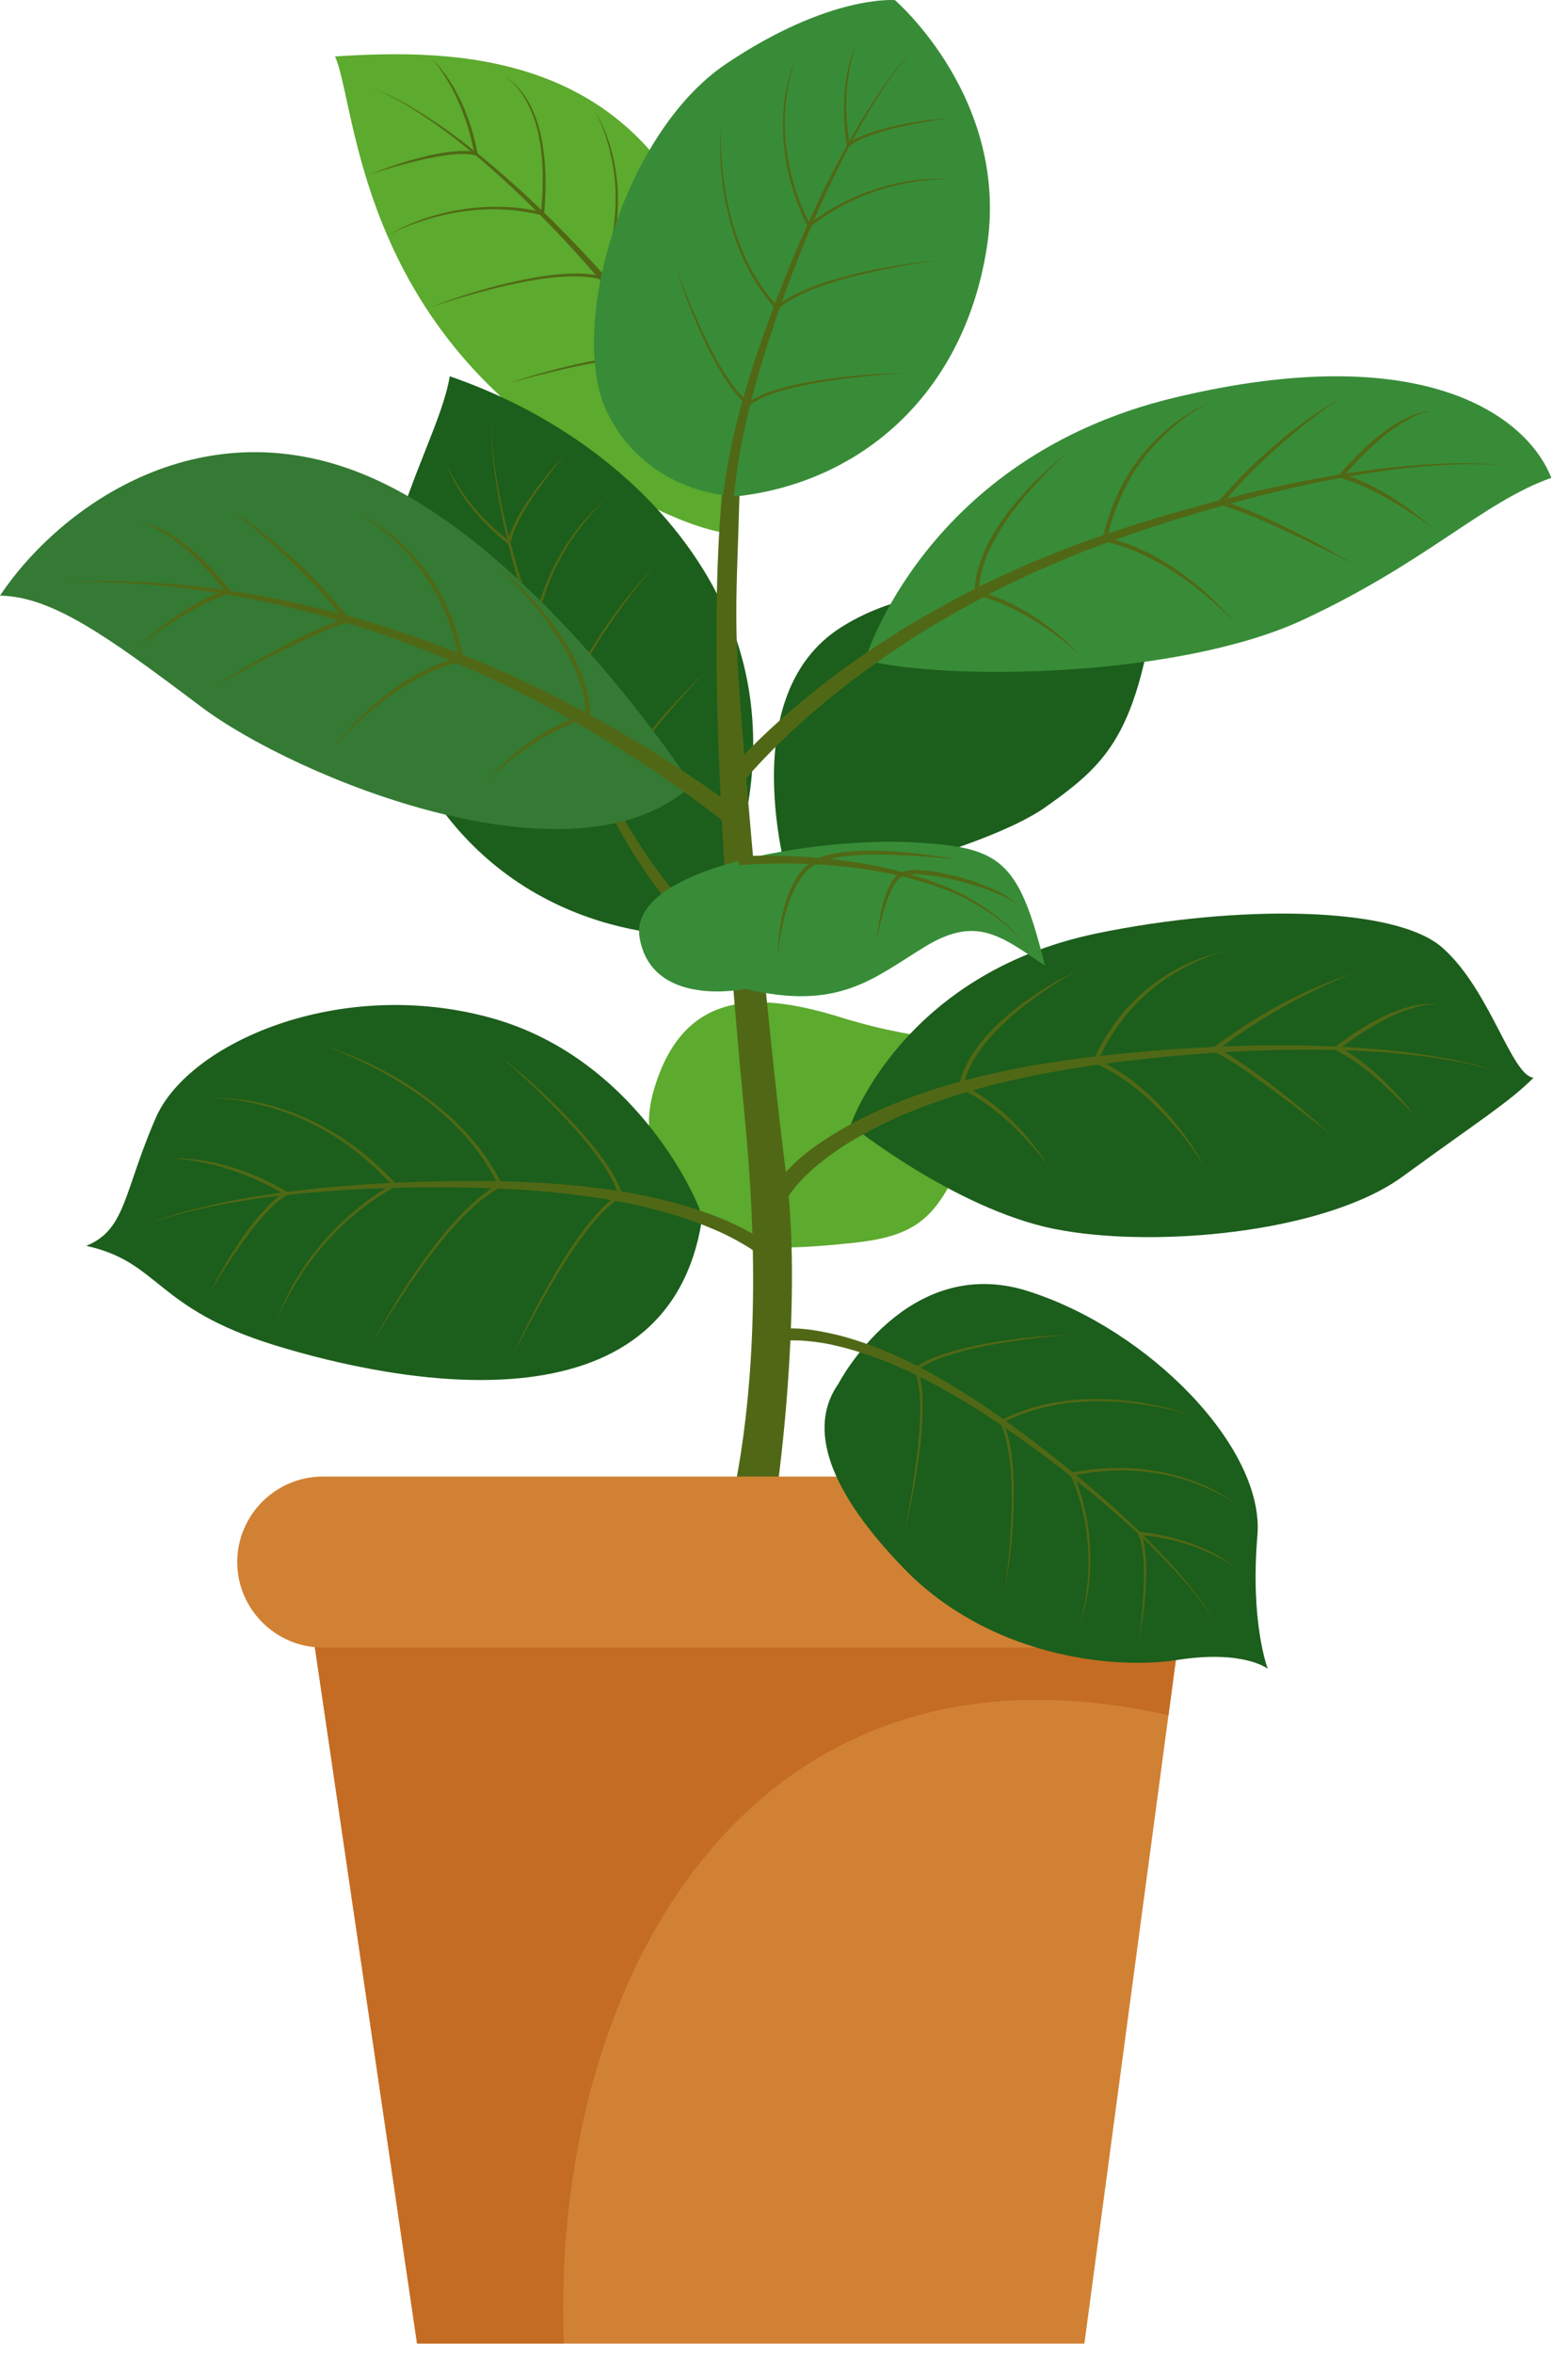 <svg width="86" height="129" viewBox="0 0 86 129" fill="none" xmlns="http://www.w3.org/2000/svg">
<path d="M41.311 68.14C41.311 68.14 34.209 65.618 35.833 59.857C37.458 54.096 41.751 54.416 46.182 55.796C50.614 57.177 55.242 57.34 55.648 57.177C51.669 65.46 52.156 67.572 46.797 68.14C41.437 68.709 41.311 68.14 41.311 68.14Z" fill="#5CAA2E"/>
<path d="M39.487 29.16C39.487 29.16 34.128 28.348 26.819 21.121C19.51 13.894 19.348 5.204 18.373 3.093C24.788 2.687 34.858 2.687 38.919 13.975C42.979 25.262 39.487 29.16 39.487 29.16Z" fill="#5CAA2E"/>
<path d="M39.975 27.161C39.917 26.628 39.713 25.994 39.505 25.423C39.283 24.841 39.032 24.265 38.745 23.705C38.178 22.581 37.528 21.493 36.823 20.439C35.413 18.331 33.805 16.35 32.12 14.443C30.428 12.541 28.639 10.72 26.717 9.049C25.757 8.212 24.762 7.413 23.715 6.686C22.668 5.965 21.584 5.273 20.391 4.816C21.594 5.248 22.695 5.92 23.76 6.62C24.824 7.327 25.839 8.107 26.819 8.927C28.783 10.565 30.616 12.355 32.355 14.229C34.093 16.102 35.764 18.049 37.248 20.147C37.989 21.195 38.679 22.283 39.291 23.422C39.887 24.582 40.457 25.715 40.689 27.118L39.975 27.161Z" fill="#506815"/>
<path d="M23.688 3.234C24.387 3.91 24.906 4.753 25.323 5.631C25.726 6.518 26.014 7.457 26.195 8.414L26.219 8.547L26.086 8.516C25.619 8.408 25.118 8.438 24.631 8.493C24.141 8.552 23.654 8.643 23.17 8.751C22.203 8.972 21.244 9.244 20.299 9.557C21.223 9.185 22.169 8.866 23.138 8.621C23.621 8.491 24.114 8.399 24.611 8.333C25.108 8.272 25.617 8.232 26.128 8.344L26.02 8.446C25.925 7.974 25.826 7.504 25.684 7.044C25.553 6.581 25.375 6.133 25.195 5.688C25.003 5.247 24.787 4.816 24.536 4.405C24.29 3.992 24.018 3.589 23.688 3.234Z" fill="#506815"/>
<path d="M27.672 4.229C28.286 4.535 28.726 5.106 29.053 5.7C29.365 6.308 29.587 6.965 29.706 7.638C29.784 7.972 29.807 8.314 29.86 8.652C29.879 8.993 29.912 9.333 29.919 9.674C29.932 10.357 29.903 11.039 29.846 11.72L29.838 11.818L29.739 11.796C29.031 11.643 28.315 11.508 27.587 11.489C26.862 11.448 26.132 11.488 25.413 11.59C24.692 11.687 23.979 11.851 23.286 12.073C22.589 12.287 21.907 12.556 21.264 12.904C22.528 12.167 23.944 11.689 25.396 11.475C26.121 11.362 26.858 11.312 27.593 11.345C28.33 11.355 29.059 11.48 29.78 11.628L29.673 11.704L29.745 10.692C29.764 10.354 29.759 10.016 29.768 9.678C29.766 9.34 29.738 9.003 29.726 8.665C29.679 8.331 29.661 7.992 29.589 7.662C29.481 6.995 29.272 6.347 28.974 5.743C28.677 5.145 28.271 4.562 27.672 4.229Z" fill="#506815"/>
<path d="M32.575 6.016C33.423 7.371 33.816 8.977 33.887 10.57C33.901 11.368 33.877 12.174 33.725 12.961C33.6 13.752 33.374 14.524 33.11 15.279L33.083 15.356L33.004 15.333C32.244 15.115 31.427 15.129 30.633 15.186C29.833 15.251 29.039 15.384 28.252 15.549C26.68 15.891 25.127 16.329 23.6 16.844C25.105 16.268 26.65 15.784 28.227 15.435C29.016 15.26 29.813 15.117 30.62 15.042C31.425 14.976 32.251 14.947 33.052 15.166L32.946 15.219C33.06 14.841 33.205 14.472 33.311 14.091C33.399 13.706 33.524 13.329 33.575 12.935C33.736 12.159 33.769 11.365 33.765 10.575C33.746 9.783 33.631 8.995 33.436 8.228C33.246 7.46 32.978 6.703 32.575 6.016Z" fill="#506815"/>
<path d="M37.502 10.47C37.584 12.02 37.576 13.576 37.455 15.126C37.401 15.901 37.309 16.674 37.17 17.442C37.025 18.205 36.855 18.979 36.473 19.68L36.441 19.738L36.374 19.722C35.695 19.561 34.967 19.591 34.26 19.658C33.548 19.729 32.84 19.839 32.136 19.977C30.732 20.262 29.336 20.605 27.954 20.998C29.317 20.543 30.704 20.156 32.113 19.863C32.817 19.714 33.528 19.594 34.245 19.513C34.961 19.438 35.692 19.393 36.419 19.553L36.32 19.596C36.678 18.925 36.872 18.168 37.021 17.414C37.168 16.657 37.27 15.888 37.335 15.117C37.463 13.573 37.51 12.021 37.502 10.47Z" fill="#506815"/>
<path d="M43.427 48.975C43.427 48.975 39.923 38.256 46.182 34.358C52.44 30.46 59.262 34.114 63.647 30.947C62.55 40.083 60.956 41.682 57.38 44.225C53.805 46.766 43.427 48.975 43.427 48.975Z" fill="#1C5E1C"/>
<path d="M38.514 51.29C38.514 51.29 28.566 52.021 23.084 42.641C17.602 33.261 23.936 25.172 24.667 20.629C32.706 23.395 39.249 29.482 40.884 36.837C42.518 44.192 38.961 50.437 38.514 51.29Z" fill="#1C5E1C"/>
<path d="M38.213 50.974C37.606 50.551 37.195 50.085 36.755 49.593C36.328 49.102 35.941 48.584 35.572 48.057C34.835 47 34.184 45.895 33.574 44.771C32.37 42.513 31.357 40.167 30.436 37.792C29.513 35.418 28.696 32.999 28.055 30.534C27.736 29.301 27.456 28.056 27.26 26.799C27.07 25.542 26.916 24.268 26.993 22.997C26.94 24.269 27.12 25.537 27.335 26.786C27.555 28.037 27.859 29.272 28.2 30.494C28.889 32.939 29.749 35.333 30.716 37.68C31.689 40.024 32.76 42.33 34.005 44.532C34.636 45.627 35.306 46.7 36.05 47.712C36.423 48.217 36.812 48.71 37.232 49.168C37.643 49.615 38.112 50.085 38.559 50.38L38.213 50.974Z" fill="#506815"/>
<path d="M24.462 25.358C24.635 25.799 24.868 26.212 25.121 26.608C25.368 27.009 25.643 27.392 25.941 27.755C26.245 28.113 26.558 28.465 26.904 28.784C27.242 29.111 27.611 29.403 27.977 29.695L27.844 29.749C27.934 29.253 28.152 28.809 28.383 28.382C28.617 27.955 28.879 27.546 29.16 27.151C29.715 26.356 30.335 25.611 30.997 24.906C30.383 25.652 29.799 26.422 29.253 27.215C28.981 27.613 28.73 28.024 28.506 28.448C28.287 28.871 28.084 29.313 28.01 29.774L27.987 29.914L27.875 29.828C27.122 29.245 26.443 28.569 25.85 27.827C25.265 27.082 24.759 26.259 24.462 25.358Z" fill="#506815"/>
<path d="M22.51 28.061C22.784 28.819 23.198 29.518 23.669 30.166C24.137 30.817 24.672 31.421 25.267 31.957C25.873 32.48 26.506 32.978 27.206 33.371C27.54 33.591 27.912 33.748 28.264 33.937C28.625 34.111 29.002 34.247 29.367 34.413L29.254 34.477C29.39 33.774 29.548 33.072 29.801 32.401C30.034 31.723 30.346 31.074 30.698 30.452C31.403 29.209 32.326 28.08 33.446 27.197C32.9 27.655 32.417 28.183 31.979 28.742C31.537 29.297 31.134 29.885 30.796 30.508C30.454 31.129 30.155 31.775 29.933 32.447C29.692 33.114 29.545 33.809 29.42 34.505L29.401 34.608L29.307 34.57C28.555 34.267 27.818 33.925 27.129 33.497C26.427 33.09 25.793 32.579 25.188 32.043C24.009 30.941 23.019 29.596 22.51 28.061Z" fill="#506815"/>
<path d="M21.955 33.589C22.534 34.289 23.184 34.925 23.869 35.517C24.551 36.113 25.275 36.662 26.045 37.136C26.813 37.612 27.627 38.017 28.477 38.319C29.325 38.628 30.213 38.813 31.109 38.895L31.019 38.969C31.124 38.171 31.44 37.434 31.785 36.729C32.14 36.024 32.549 35.352 32.984 34.699C33.856 33.391 34.837 32.161 35.89 30.999C34.885 32.202 33.941 33.455 33.078 34.76C32.652 35.416 32.253 36.09 31.91 36.791C31.577 37.492 31.276 38.224 31.185 38.989L31.175 39.069L31.095 39.063C29.263 38.911 27.518 38.208 25.983 37.234C24.445 36.257 23.076 35.018 21.955 33.589Z" fill="#506815"/>
<path d="M25.463 41.075C26.747 41.729 28.055 42.335 29.391 42.868C30.06 43.13 30.74 43.368 31.432 43.553C32.123 43.734 32.836 43.878 33.537 43.831L33.462 43.903C33.604 43.135 33.998 42.472 34.398 41.839C34.806 41.206 35.262 40.607 35.734 40.023C36.678 38.856 37.706 37.76 38.784 36.719C37.75 37.804 36.758 38.927 35.821 40.094C35.358 40.68 34.912 41.282 34.515 41.913C34.127 42.543 33.749 43.21 33.627 43.927L33.615 43.994L33.551 43.998C32.809 44.054 32.09 43.883 31.393 43.694C30.695 43.498 30.015 43.248 29.347 42.977C28.01 42.434 26.714 41.792 25.463 41.075Z" fill="#506815"/>
<path d="M46.655 61.672C46.655 61.672 49.476 53.379 60.175 51.168C67.815 49.588 76.497 49.645 79.116 51.96C81.735 54.274 82.892 58.964 84.111 59.086C82.771 60.425 81.187 61.4 76.924 64.506C72.661 67.613 63.22 68.465 57.8 67.369C52.379 66.272 46.655 61.672 46.655 61.672Z" fill="#1C5E1C"/>
<path d="M38.513 66.76C38.562 66.428 35.184 58.07 26.901 55.797C18.617 53.523 10.334 57.177 8.547 61.278C6.76 65.379 6.923 67.409 4.73 68.302C8.791 69.195 8.466 71.713 15.044 73.743C21.622 75.774 36.727 78.86 38.513 66.76Z" fill="#1C5E1C"/>
<path d="M37.944 43.047C37.944 43.047 29.742 30.378 20.485 26.237C11.227 22.095 3.35 27.658 0 32.652C2.863 32.713 5.847 34.844 11.024 38.742C16.201 42.641 31.549 48.934 37.944 43.047Z" fill="#347A34"/>
<path d="M47.445 36.185C47.445 36.185 50.734 25.1 64.377 21.811C78.02 18.523 83.745 22.786 85.085 26.197C81.309 27.536 78.263 30.826 71.442 33.992C64.621 37.159 51.892 37.342 47.445 36.185Z" fill="#388C38"/>
<path d="M38.514 87.467C38.514 87.467 42.605 79.729 40.884 61.671C39.162 43.615 38.49 28.582 40.653 20.628C40.625 30.459 40.178 32.002 40.503 37.158C40.828 42.315 42.249 57.825 43.142 64.566C44.035 71.306 42.736 83.893 41.356 88.035C39 89.335 38.514 87.467 38.514 87.467Z" fill="#506815"/>
<path d="M40.395 27.212C40.395 27.212 35.604 27.212 33.329 22.664C31.056 18.116 34.142 7.316 39.826 3.499C45.511 -0.318 49.084 0.007 49.084 0.007C49.084 0.007 55.418 5.441 54.119 13.606C52.819 21.77 47.054 26.48 40.395 27.212Z" fill="#388C38"/>
<path d="M40.885 54.213C40.885 54.213 35.751 55.309 35.081 51.411C34.413 47.513 44.888 45.929 49.883 46.172C54.877 46.416 55.852 47.05 57.314 52.945C54.877 51.288 53.538 50.192 50.736 51.898C47.934 53.603 46.02 55.451 40.885 54.213Z" fill="#388C38"/>
<path d="M39.627 42.711C40.948 41.125 42.407 39.769 43.95 38.477C45.486 37.186 47.119 36.019 48.805 34.941C50.479 33.842 52.248 32.905 54.027 31.997C54.938 31.586 55.834 31.144 56.756 30.762C57.688 30.402 58.596 29.985 59.545 29.672C63.305 28.338 67.146 27.276 71.042 26.458C72.994 26.071 74.96 25.747 76.941 25.561C78.918 25.392 80.924 25.281 82.892 25.587C80.92 25.322 78.922 25.473 76.954 25.682C74.982 25.908 73.03 26.271 71.093 26.696C67.231 27.59 63.416 28.729 59.715 30.129C58.782 30.457 57.89 30.89 56.976 31.265C56.071 31.662 55.193 32.118 54.301 32.542C52.561 33.476 50.833 34.437 49.206 35.553C47.567 36.65 45.984 37.831 44.503 39.127C43.025 40.411 41.595 41.809 40.402 43.302L39.627 42.711Z" fill="#506815"/>
<path d="M78.588 22.541C78.061 22.572 77.576 22.807 77.126 23.061C76.674 23.317 76.245 23.617 75.847 23.955C75.447 24.288 75.062 24.64 74.696 25.012C74.329 25.384 73.987 25.779 73.641 26.171L73.581 25.977C74.533 26.254 75.418 26.694 76.247 27.21C77.076 27.727 77.859 28.313 78.589 28.957C77.807 28.379 76.99 27.851 76.154 27.366C75.312 26.895 74.443 26.455 73.519 26.208L73.334 26.159L73.459 26.014C73.804 25.614 74.163 25.226 74.538 24.853C74.917 24.484 75.304 24.123 75.729 23.804C76.147 23.479 76.597 23.193 77.07 22.953C77.545 22.729 78.057 22.531 78.588 22.541Z" fill="#506815"/>
<path d="M73.549 21.81C72.327 22.62 71.183 23.539 70.09 24.509C69.549 25 69.009 25.493 68.501 26.018C67.984 26.534 67.503 27.084 67.022 27.632L66.962 27.438C67.624 27.623 68.253 27.881 68.877 28.148C69.5 28.417 70.116 28.701 70.719 29.008C71.932 29.61 73.118 30.261 74.285 30.947C73.078 30.336 71.862 29.744 70.64 29.173C69.413 28.618 68.184 28.032 66.899 27.672L66.716 27.62L66.839 27.477C67.8 26.363 68.844 25.318 69.965 24.366C71.087 23.416 72.276 22.541 73.549 21.81Z" fill="#506815"/>
<path d="M66.488 22.014C65.734 22.357 65.046 22.83 64.416 23.359C63.782 23.885 63.209 24.482 62.718 25.14C61.72 26.447 61.052 27.985 60.714 29.59L60.622 29.447C62.053 29.788 63.393 30.434 64.586 31.271C65.781 32.106 66.863 33.096 67.788 34.213C66.8 33.153 65.682 32.221 64.484 31.422C63.883 31.023 63.251 30.677 62.602 30.372C61.95 30.067 61.266 29.849 60.571 29.682L60.454 29.654L60.479 29.539C60.829 27.905 61.525 26.334 62.566 25.022C63.605 23.717 64.951 22.641 66.488 22.014Z" fill="#506815"/>
<path d="M58.61 24.775C58.009 25.288 57.445 25.844 56.91 26.423C56.37 26.998 55.861 27.601 55.403 28.24C54.5 29.504 53.711 30.952 53.692 32.509L53.601 32.393C54.688 32.687 55.721 33.155 56.658 33.766C57.599 34.37 58.464 35.086 59.221 35.9C58.405 35.146 57.506 34.49 56.562 33.92C55.616 33.357 54.607 32.892 53.543 32.626L53.451 32.603L53.452 32.509C53.458 31.694 53.682 30.9 54.013 30.172C54.342 29.441 54.768 28.759 55.249 28.126C56.214 26.859 57.36 25.744 58.61 24.775Z" fill="#506815"/>
<path d="M42.397 65.151C43.517 63.519 45.014 62.568 46.562 61.684C48.121 60.837 49.762 60.17 51.441 59.655C54.796 58.604 58.272 58.079 61.739 57.741C65.207 57.409 68.694 57.242 72.177 57.336C73.918 57.382 75.659 57.494 77.386 57.723C79.107 57.959 80.838 58.253 82.468 58.869C80.827 58.287 79.094 58.029 77.373 57.829C75.647 57.636 73.909 57.56 72.174 57.549C68.701 57.526 65.232 57.763 61.785 58.164C58.346 58.581 54.918 59.197 51.656 60.31C50.024 60.857 48.445 61.55 46.97 62.4C46.225 62.814 45.538 63.314 44.878 63.833C44.564 64.11 44.248 64.383 43.967 64.685C43.692 64.975 43.401 65.321 43.24 65.603L42.397 65.151Z" fill="#506815"/>
<path d="M78.906 55.093C78.392 55.017 77.877 55.141 77.392 55.292C76.903 55.445 76.428 55.644 75.976 55.886C75.521 56.123 75.077 56.382 74.648 56.664C74.218 56.946 73.807 57.253 73.393 57.559L73.374 57.36C74.239 57.815 75.007 58.413 75.707 59.073C76.408 59.734 77.05 60.452 77.63 61.216C76.987 60.506 76.301 59.837 75.587 59.206C74.865 58.586 74.112 57.993 73.268 57.571L73.098 57.486L73.249 57.372C73.664 57.059 74.091 56.761 74.528 56.479C74.97 56.203 75.418 55.935 75.892 55.717C76.362 55.491 76.854 55.31 77.359 55.176C77.864 55.06 78.397 54.976 78.906 55.093Z" fill="#506815"/>
<path d="M74.172 53.379C72.83 53.905 71.54 54.551 70.288 55.256C69.036 55.961 67.833 56.751 66.692 57.621L66.673 57.421C67.276 57.731 67.834 58.104 68.385 58.485C68.934 58.867 69.474 59.261 69.998 59.676C71.053 60.496 72.073 61.358 73.067 62.248C72.019 61.422 70.96 60.612 69.889 59.82C68.811 59.043 67.738 58.236 66.567 57.633L66.398 57.546L66.548 57.433C68.862 55.697 71.425 54.271 74.172 53.379Z" fill="#506815"/>
<path d="M67.294 52.148C66.501 52.322 65.744 52.634 65.03 53.009C64.313 53.382 63.64 53.835 63.032 54.362C61.804 55.407 60.845 56.744 60.195 58.215L60.136 58.059C60.787 58.373 61.416 58.732 61.991 59.167C62.564 59.602 63.115 60.068 63.604 60.595C64.596 61.632 65.45 62.798 66.127 64.056C65.378 62.84 64.479 61.724 63.477 60.721C62.975 60.219 62.431 59.762 61.865 59.341C61.296 58.92 60.676 58.576 60.04 58.276L59.933 58.226L59.98 58.12C60.647 56.623 61.64 55.259 62.911 54.219C64.178 53.183 65.692 52.434 67.294 52.148Z" fill="#506815"/>
<path d="M59.118 53.194C58.436 53.562 57.782 53.978 57.149 54.422C56.513 54.859 55.901 55.332 55.331 55.849C54.205 56.871 53.147 58.095 52.818 59.585L52.753 59.454C53.744 59.953 54.651 60.606 55.436 61.378C56.227 62.144 56.924 63.004 57.497 63.937C56.856 63.051 56.115 62.242 55.313 61.509C54.509 60.78 53.625 60.135 52.651 59.667L52.566 59.627L52.586 59.537C52.755 58.755 53.132 58.04 53.599 57.411C54.065 56.778 54.614 56.214 55.206 55.708C56.393 54.695 57.72 53.864 59.118 53.194Z" fill="#506815"/>
<path d="M42.706 69.783C42.542 69.557 42.257 69.279 41.985 69.058C41.711 68.823 41.406 68.616 41.099 68.413C40.474 68.02 39.812 67.673 39.121 67.384C37.743 66.794 36.286 66.375 34.81 66.042C31.845 65.413 28.797 65.173 25.751 65.109C22.701 65.052 19.647 65.132 16.608 65.421C15.089 65.569 13.573 65.761 12.075 66.053C10.581 66.349 9.082 66.693 7.674 67.29C9.07 66.665 10.565 66.292 12.057 65.965C13.553 65.643 15.069 65.421 16.588 65.242C19.629 64.892 22.692 64.753 25.753 64.749C28.814 64.744 31.893 64.9 34.927 65.467C36.439 65.768 37.942 66.158 39.39 66.736C40.115 67.018 40.821 67.364 41.5 67.767C41.835 67.978 42.169 68.192 42.482 68.445C42.804 68.704 43.09 68.943 43.385 69.329L42.706 69.783Z" fill="#506815"/>
<path d="M9.278 63.511C10.412 63.454 11.549 63.651 12.641 63.965C13.73 64.293 14.778 64.762 15.758 65.342L15.907 65.43L15.756 65.517C15.271 65.794 14.861 66.205 14.477 66.625C14.094 67.05 13.74 67.503 13.4 67.966C12.724 68.897 12.097 69.866 11.512 70.861C12.035 69.831 12.616 68.829 13.275 67.877C13.598 67.397 13.956 66.939 14.34 66.502C14.727 66.07 15.138 65.645 15.657 65.341L15.655 65.515C15.168 65.235 14.677 64.959 14.164 64.731C13.656 64.487 13.125 64.303 12.594 64.118C12.059 63.943 11.513 63.803 10.96 63.7C10.406 63.592 9.844 63.514 9.278 63.511Z" fill="#506815"/>
<path d="M11.512 60.223C13.436 60.125 15.361 60.624 17.101 61.444C17.961 61.876 18.809 62.351 19.567 62.95C20.346 63.523 21.047 64.191 21.712 64.891L21.797 64.981L21.688 65.046C20.96 65.476 20.241 65.93 19.592 66.475C18.927 67 18.325 67.602 17.766 68.238C17.203 68.873 16.708 69.566 16.262 70.289C15.813 71.009 15.416 71.766 15.125 72.567C15.659 70.947 16.556 69.452 17.664 68.151C18.22 67.502 18.82 66.886 19.485 66.346C20.135 65.785 20.856 65.318 21.588 64.872L21.564 65.026C21.221 64.694 20.905 64.335 20.554 64.012C20.191 63.703 19.852 63.363 19.461 63.089C18.719 62.487 17.887 62.008 17.04 61.57C16.184 61.144 15.279 60.822 14.352 60.59C13.427 60.352 12.472 60.2 11.512 60.223Z" fill="#506815"/>
<path d="M17.52 57.259C19.584 57.869 21.55 58.83 23.3 60.096C25.044 61.358 26.586 62.972 27.536 64.934L27.578 65.022L27.491 65.067C26.673 65.488 25.974 66.125 25.323 66.787C24.676 67.458 24.082 68.182 23.52 68.928C22.407 70.43 21.384 72.002 20.443 73.623C21.318 71.966 22.299 70.362 23.413 68.849C23.968 68.092 24.557 67.358 25.202 66.671C25.854 65.995 26.552 65.34 27.4 64.889L27.356 65.021C26.883 64.066 26.294 63.167 25.584 62.367C24.882 61.562 24.078 60.845 23.217 60.208C22.357 59.569 21.436 59.012 20.481 58.523C19.53 58.028 18.544 57.59 17.52 57.259Z" fill="#506815"/>
<path d="M27.446 57.908C28.775 58.968 30.041 60.109 31.215 61.343C31.803 61.958 32.37 62.596 32.885 63.278C33.392 63.961 33.889 64.678 34.14 65.52L34.162 65.595L34.092 65.636C33.341 66.07 32.747 66.762 32.2 67.455C31.654 68.156 31.161 68.901 30.692 69.659C29.766 71.183 28.912 72.753 28.118 74.353C28.845 72.721 29.655 71.123 30.578 69.589C31.04 68.823 31.526 68.069 32.068 67.353C32.615 66.647 33.198 65.938 33.996 65.46L33.948 65.575C33.706 64.783 33.241 64.06 32.745 63.381C32.245 62.7 31.69 62.059 31.113 61.438C29.952 60.203 28.72 59.032 27.446 57.908Z" fill="#506815"/>
<path d="M39.843 45.154C34.653 41.112 28.887 37.771 22.716 35.423C16.553 33.081 9.953 31.75 3.317 31.906C9.946 31.584 16.616 32.75 22.886 34.955C29.167 37.165 35.081 40.394 40.446 44.36L39.843 45.154Z" fill="#506815"/>
<path d="M7.563 28.677C8.101 28.668 8.616 28.888 9.09 29.13C9.561 29.39 10.003 29.7 10.416 30.043C11.242 30.731 11.959 31.535 12.63 32.367L12.745 32.51L12.568 32.562C11.645 32.828 10.786 33.298 9.955 33.8C9.13 34.314 8.328 34.873 7.562 35.482C8.272 34.808 9.038 34.191 9.854 33.643C10.67 33.096 11.546 32.624 12.499 32.325L12.437 32.52C12.101 32.11 11.77 31.698 11.412 31.308C11.056 30.916 10.679 30.547 10.287 30.192C9.896 29.837 9.477 29.515 9.027 29.24C8.582 28.967 8.098 28.71 7.563 28.677Z" fill="#506815"/>
<path d="M12.536 27.901C13.808 28.689 14.987 29.623 16.095 30.632C17.201 31.644 18.224 32.747 19.163 33.918L19.276 34.059L19.1 34.112C17.824 34.498 16.612 35.121 15.402 35.709C14.196 36.316 12.999 36.944 11.81 37.591C12.955 36.869 14.121 36.181 15.316 35.544C15.911 35.219 16.518 34.918 17.133 34.632C17.75 34.348 18.372 34.074 19.032 33.875L18.97 34.069C18.5 33.493 18.03 32.916 17.522 32.371C17.025 31.817 16.493 31.295 15.961 30.774C15.427 30.254 14.87 29.759 14.299 29.279C13.731 28.797 13.149 28.328 12.536 27.901Z" fill="#506815"/>
<path d="M19.5 28.116C20.287 28.456 21.008 28.937 21.667 29.487C22.317 30.048 22.917 30.675 23.418 31.377C23.913 32.081 24.357 32.83 24.674 33.633C25.019 34.425 25.248 35.261 25.434 36.102L25.459 36.215L25.341 36.245C24.643 36.425 23.959 36.666 23.31 36.99C22.665 37.319 22.041 37.694 21.448 38.116C20.27 38.968 19.177 39.951 18.218 41.056C19.111 39.895 20.165 38.854 21.338 37.966C22.511 37.078 23.843 36.375 25.285 36.006L25.193 36.15C25.005 35.325 24.797 34.5 24.462 33.721C24.162 32.928 23.722 32.198 23.258 31.491C22.785 30.788 22.211 30.154 21.584 29.582C20.959 29.007 20.268 28.493 19.5 28.116Z" fill="#506815"/>
<path d="M27.275 31.045C28.535 32.096 29.677 33.3 30.627 34.651C31.103 35.325 31.515 36.049 31.833 36.816C32.151 37.581 32.364 38.406 32.369 39.249L32.37 39.343L32.278 39.368C31.212 39.655 30.211 40.157 29.278 40.757C28.348 41.364 27.468 42.058 26.673 42.846C27.405 41.998 28.249 41.244 29.174 40.602C30.096 39.955 31.122 39.447 32.214 39.131L32.123 39.249C32.109 37.633 31.355 36.109 30.465 34.762C30.017 34.081 29.512 33.436 28.975 32.819C28.442 32.198 27.879 31.6 27.275 31.045Z" fill="#506815"/>
<path d="M39.687 30.515C39.529 29.792 39.543 29.172 39.554 28.512C39.574 27.861 39.641 27.219 39.728 26.581C39.904 25.306 40.176 24.052 40.491 22.812C41.14 20.337 41.988 17.927 42.923 15.557C43.857 13.187 44.9 10.857 46.102 8.611C46.705 7.49 47.344 6.386 48.054 5.329C48.767 4.276 49.519 3.236 50.438 2.356C49.536 3.254 48.807 4.307 48.117 5.37C47.43 6.439 46.814 7.551 46.236 8.681C45.082 10.944 44.089 13.286 43.206 15.666C42.329 18.047 41.551 20.468 40.97 22.93C40.691 24.163 40.454 25.404 40.314 26.653C40.246 27.277 40.196 27.903 40.194 28.524C40.192 29.132 40.218 29.796 40.346 30.315L39.687 30.515Z" fill="#506815"/>
<path d="M46.975 2.371C46.803 2.811 46.694 3.272 46.61 3.736C46.52 4.198 46.462 4.666 46.434 5.135C46.414 5.605 46.405 6.076 46.444 6.544C46.47 7.014 46.542 7.478 46.613 7.943L46.478 7.891C46.881 7.589 47.343 7.411 47.802 7.253C48.264 7.1 48.734 6.977 49.208 6.878C50.154 6.67 51.117 6.544 52.081 6.475C51.123 6.607 50.172 6.775 49.233 6.987C48.763 7.094 48.299 7.225 47.848 7.385C47.4 7.547 46.95 7.734 46.583 8.023L46.471 8.11L46.447 7.971C46.289 7.032 46.25 6.074 46.318 5.127C46.395 4.182 46.581 3.234 46.975 2.371Z" fill="#506815"/>
<path d="M43.709 3.031C43.396 3.774 43.225 4.568 43.131 5.363C43.033 6.159 43.016 6.965 43.09 7.764C43.179 8.559 43.307 9.354 43.554 10.117C43.65 10.507 43.816 10.874 43.947 11.252C44.094 11.624 44.278 11.981 44.434 12.349L44.307 12.32C44.885 11.896 45.477 11.487 46.119 11.167C46.751 10.827 47.419 10.562 48.1 10.345C49.462 9.91 50.906 9.708 52.328 9.819C51.616 9.785 50.903 9.845 50.203 9.957C49.501 10.065 48.806 10.223 48.134 10.451C47.462 10.675 46.804 10.946 46.185 11.29C45.555 11.615 44.976 12.026 44.411 12.452L44.328 12.515L44.284 12.423C43.938 11.691 43.629 10.94 43.414 10.158C43.174 9.383 43.056 8.577 42.974 7.773C42.855 6.165 43.04 4.504 43.709 3.031Z" fill="#506815"/>
<path d="M39.549 6.714C39.499 7.62 39.545 8.53 39.646 9.429C39.742 10.33 39.902 11.224 40.145 12.095C40.386 12.966 40.708 13.816 41.128 14.614C41.541 15.417 42.068 16.156 42.669 16.824L42.553 16.817C43.173 16.303 43.905 15.976 44.637 15.692C45.376 15.415 46.133 15.199 46.896 15.016C48.424 14.647 49.979 14.409 51.541 14.271C49.986 14.471 48.442 14.751 46.923 15.124C46.165 15.316 45.414 15.54 44.687 15.822C43.966 16.112 43.248 16.445 42.663 16.945L42.601 16.997L42.546 16.938C41.304 15.582 40.499 13.882 40.033 12.126C39.566 10.363 39.402 8.524 39.549 6.714Z" fill="#506815"/>
<path d="M37.044 14.592C37.543 15.944 38.092 17.277 38.711 18.575C39.025 19.221 39.362 19.858 39.745 20.463C40.13 21.065 40.556 21.654 41.103 22.096L40.999 22.098C41.625 21.63 42.363 21.411 43.087 21.217C43.817 21.03 44.557 20.899 45.3 20.792C46.786 20.576 48.285 20.469 49.783 20.436C48.288 20.531 46.796 20.682 45.317 20.903C44.579 21.019 43.843 21.158 43.123 21.352C42.411 21.551 41.681 21.785 41.105 22.228L41.051 22.27L41 22.23C40.417 21.766 40.005 21.152 39.621 20.542C39.243 19.924 38.913 19.28 38.606 18.626C37.991 17.318 37.476 15.967 37.044 14.592Z" fill="#506815"/>
<path d="M40.427 46.969C40.873 46.922 41.185 46.925 41.568 46.913C41.934 46.911 42.299 46.907 42.665 46.916C43.395 46.93 44.126 46.966 44.853 47.029C46.308 47.149 47.758 47.365 49.172 47.729C50.581 48.098 51.986 48.55 53.251 49.287C54.517 50.007 55.663 50.954 56.5 52.149C55.629 50.977 54.466 50.072 53.193 49.394C51.922 48.7 50.518 48.292 49.116 47.966C47.708 47.646 46.268 47.472 44.827 47.394C44.106 47.352 43.384 47.337 42.662 47.342C42.301 47.343 41.941 47.357 41.582 47.37C41.239 47.386 40.825 47.412 40.549 47.441L40.427 46.969Z" fill="#506815"/>
<path d="M48.097 51.533C48.176 50.634 48.317 49.731 48.65 48.873C48.737 48.66 48.828 48.446 48.97 48.254C49.097 48.06 49.284 47.868 49.527 47.787C50.007 47.644 50.466 47.7 50.922 47.739C51.828 47.864 52.713 48.081 53.569 48.385C54.405 48.705 55.306 49.032 55.909 49.725C55.596 49.397 55.183 49.197 54.772 49.024C54.362 48.845 53.94 48.69 53.51 48.562C52.654 48.299 51.778 48.083 50.893 47.98C50.459 47.932 49.993 47.883 49.603 47.994C49.224 48.118 49.011 48.562 48.822 48.945C48.47 49.762 48.263 50.649 48.097 51.533Z" fill="#506815"/>
<path d="M42.654 52.507C42.67 51.362 42.818 50.207 43.209 49.113C43.404 48.568 43.679 48.037 44.088 47.603C44.495 47.155 45.091 46.92 45.655 46.809C46.804 46.602 47.963 46.61 49.108 46.685C50.255 46.76 51.394 46.912 52.52 47.126C51.381 47.001 50.239 46.914 49.098 46.872C47.96 46.836 46.809 46.829 45.704 47.047C45.151 47.152 44.625 47.353 44.246 47.758C43.859 48.152 43.598 48.662 43.383 49.181C42.972 50.233 42.759 51.369 42.654 52.507Z" fill="#506815"/>
<path d="M16.805 87.144L22.875 128.486H59.475L65.009 87.144H16.805Z" fill="#D18133"/>
<path d="M64.086 94.041L65.009 87.144H16.805L22.875 128.486H30.927C30.167 108.667 41.09 88.802 64.086 94.041Z" fill="#C46C23"/>
<path d="M64.117 90.324H17.698C15.121 90.324 13.012 88.215 13.012 85.637C13.012 83.06 15.121 80.951 17.698 80.951H64.117C66.695 80.951 68.804 83.06 68.804 85.637C68.804 88.215 66.695 90.324 64.117 90.324Z" fill="#D18133"/>
<path d="M45.983 75.864C45.983 75.864 49.718 68.671 56.377 70.783C63.036 72.894 69.371 79.391 68.965 84.182C68.558 88.973 69.533 91.491 69.533 91.491C69.533 91.491 68.234 90.435 64.579 91.004C60.925 91.572 54.185 90.76 49.556 85.969C44.927 81.178 44.506 77.962 45.983 75.864Z" fill="#1C5E1C"/>
<path d="M42.035 72.984C43.453 72.656 44.725 72.906 45.993 73.202C47.25 73.526 48.454 73.996 49.615 74.543C51.932 75.652 54.07 77.074 56.114 78.594C58.157 80.115 60.133 81.73 61.986 83.478C62.911 84.353 63.809 85.259 64.644 86.221C65.473 87.183 66.28 88.181 66.889 89.299C66.258 88.194 65.433 87.215 64.587 86.271C63.735 85.328 62.822 84.443 61.883 83.59C60.001 81.884 58.001 80.314 55.935 78.839C53.867 77.373 51.71 76.023 49.409 74.991C48.257 74.484 47.071 74.056 45.856 73.777C45.251 73.627 44.634 73.546 44.022 73.499C43.426 73.47 42.763 73.483 42.267 73.631L42.035 72.984Z" fill="#506815"/>
<path d="M67.779 85.954C67.399 85.673 66.982 85.447 66.557 85.245C66.135 85.038 65.698 84.86 65.252 84.71C64.804 84.568 64.352 84.437 63.889 84.351C63.429 84.253 62.962 84.202 62.495 84.149L62.58 84.032C62.767 84.5 62.818 84.992 62.849 85.476C62.877 85.962 62.873 86.448 62.844 86.932C62.797 87.9 62.667 88.861 62.481 89.81C62.605 88.852 62.691 87.889 62.732 86.927C62.751 86.446 62.745 85.964 62.709 85.486C62.67 85.011 62.607 84.528 62.425 84.098L62.369 83.967L62.51 83.981C63.457 84.074 64.392 84.287 65.289 84.601C66.183 84.921 67.05 85.349 67.779 85.954Z" fill="#506815"/>
<path d="M67.998 82.628C67.363 82.132 66.641 81.759 65.898 81.461C65.155 81.157 64.382 80.93 63.592 80.793C62.801 80.672 62 80.586 61.199 80.625C60.798 80.617 60.401 80.681 60.002 80.708C59.604 80.753 59.212 80.837 58.815 80.892L58.875 80.776C59.134 81.445 59.373 82.124 59.516 82.826C59.678 83.524 59.759 84.239 59.791 84.954C59.855 86.382 59.672 87.828 59.194 89.171C59.412 88.493 59.54 87.79 59.615 87.084C59.695 86.379 59.724 85.667 59.679 84.959C59.639 84.252 59.549 83.546 59.38 82.857C59.23 82.164 58.985 81.498 58.721 80.842L58.683 80.745L58.782 80.727C59.58 80.584 60.386 80.483 61.197 80.479C62.007 80.45 62.816 80.547 63.614 80.679C65.196 80.985 66.751 81.597 67.998 82.628Z" fill="#506815"/>
<path d="M65.531 77.65C64.669 77.365 63.779 77.171 62.885 77.033C61.991 76.89 61.086 76.811 60.181 76.818C59.277 76.823 58.373 76.911 57.492 77.108C56.61 77.297 55.759 77.612 54.956 78.018L54.993 77.908C55.328 78.639 55.452 79.431 55.535 80.213C55.608 80.997 55.619 81.785 55.597 82.57C55.553 84.141 55.376 85.705 55.102 87.249C55.315 85.695 55.448 84.131 55.485 82.568C55.498 81.786 55.478 81.003 55.396 80.227C55.306 79.456 55.171 78.676 54.842 77.98L54.808 77.906L54.879 77.869C56.512 77.025 58.364 76.693 60.181 76.702C62.004 76.712 63.822 77.035 65.531 77.65Z" fill="#506815"/>
<path d="M58.581 73.172C57.146 73.3 55.716 73.481 54.301 73.74C53.595 73.874 52.893 74.033 52.208 74.244C51.528 74.458 50.847 74.715 50.278 75.128L50.304 75.028C50.591 75.754 50.609 76.524 50.608 77.274C50.597 78.027 50.53 78.776 50.44 79.522C50.259 81.013 49.971 82.487 49.611 83.942C49.911 82.473 50.155 80.994 50.328 79.508C50.409 78.765 50.467 78.018 50.468 77.273C50.462 76.534 50.428 75.768 50.15 75.095L50.124 75.032L50.176 74.994C50.776 74.552 51.476 74.315 52.166 74.105C52.862 73.9 53.569 73.75 54.281 73.626C55.703 73.373 57.141 73.229 58.581 73.172Z" fill="#506815"/>
</svg>
